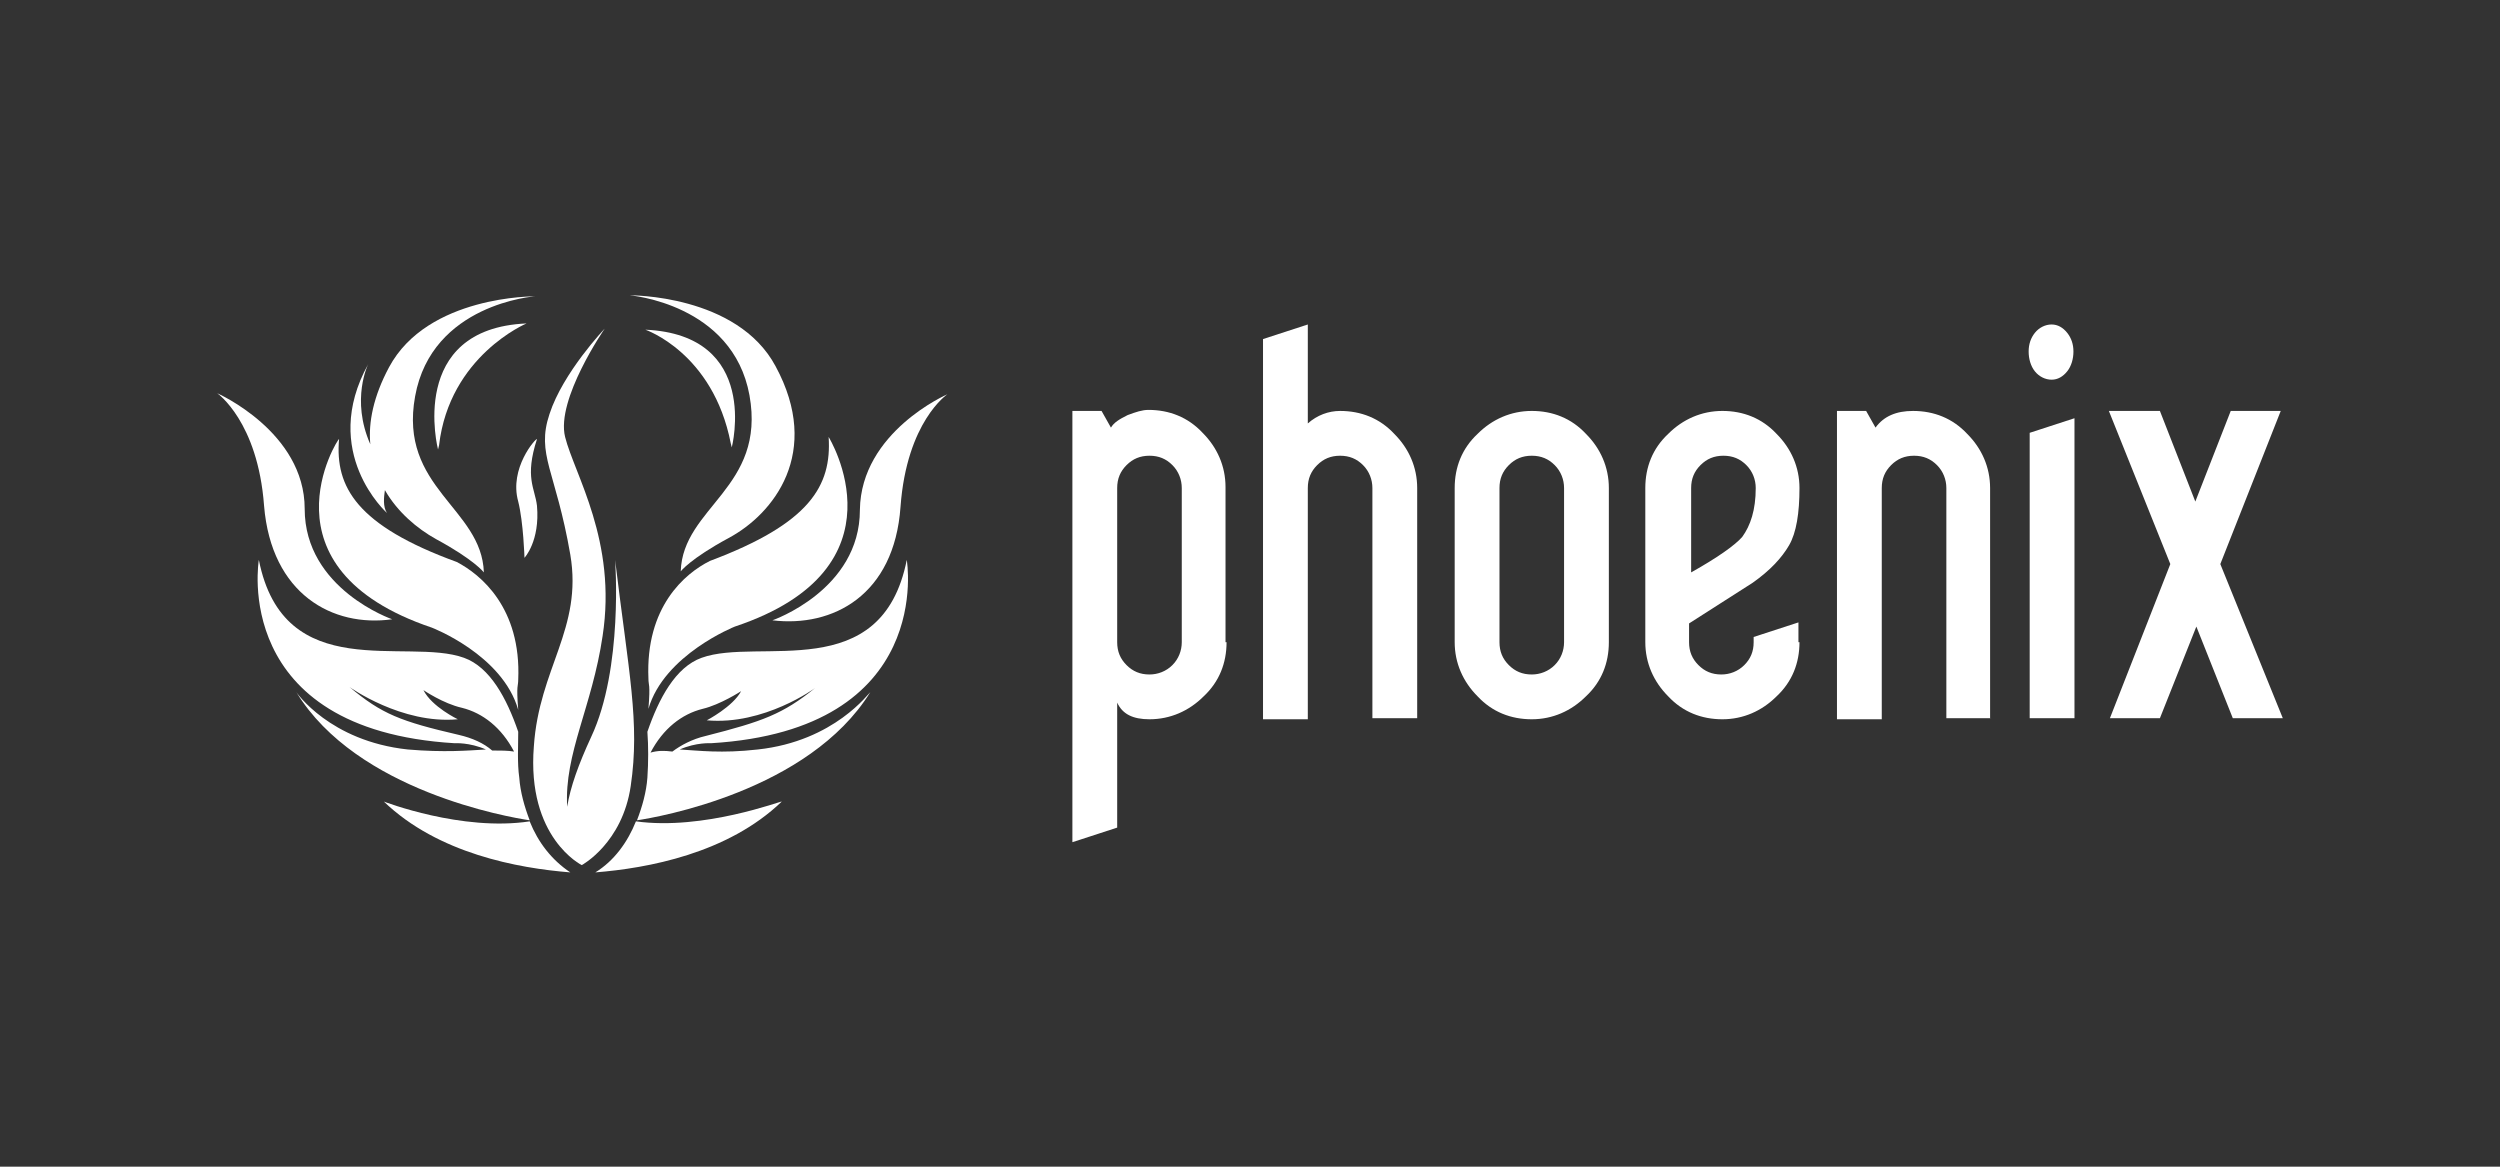<?xml version="1.0"?>
<svg width="240" height="112" xmlns="http://www.w3.org/2000/svg" xmlns:svg="http://www.w3.org/2000/svg">
    <rect width="100%" height="100%" fill="#333333" stroke="none"/>
    <g fill="#fff">
        <title>Phoenix logo</title>
        <g id="phoenix_text">
            <g id="svg_24">
                <g id="svg_25">
                    <path id="svg_26" d="m117.75,61.65c0,2 -0.7,3.8 -2.2,5.2c-1.4,1.4 -3.2,2.2 -5.2,2.2c-1.6,0 -2.6,-0.5 -3.1,-1.6l0,12l-4.3,1.4l0,-41.4l2.8,0l0.9,1.6c0.3,-0.5 0.8,-0.8 1.6,-1.2c0.8,-0.3 1.4,-0.5 2,-0.5c2,0 3.8,0.7 5.2,2.2c1.4,1.4 2.2,3.2 2.2,5.2l0,14.9l0.1,0zm-4.3,0l0,-14.8c0,-0.8 -0.3,-1.6 -0.9,-2.2c-0.6,-0.6 -1.3,-0.9 -2.2,-0.9c-0.9,0 -1.6,0.3 -2.2,0.9c-0.6,0.6 -0.9,1.3 -0.9,2.2l0,14.8c0,0.9 0.3,1.6 0.9,2.2c0.6,0.6 1.3,0.9 2.2,0.9c0.8,0 1.6,-0.3 2.2,-0.9c0.6,-0.6 0.9,-1.4 0.9,-2.2z"/>
                    <path id="svg_27" d="m136.05,68.95l-4.3,0l0,-22.1c0,-0.8 -0.3,-1.6 -0.9,-2.2c-0.6,-0.6 -1.3,-0.9 -2.2,-0.9c-0.9,0 -1.6,0.3 -2.2,0.9c-0.6,0.6 -0.9,1.3 -0.9,2.2l0,22.2l-4.3,0l0,-36.5l4.3,-1.4l0,9.5c0.9,-0.8 2,-1.2 3.1,-1.2c2,0 3.8,0.7 5.2,2.2c1.4,1.4 2.2,3.2 2.2,5.2l0,22.1z"/>
                    <path id="svg_28" d="m154.45,61.65c0,2 -0.7,3.8 -2.2,5.2c-1.4,1.4 -3.2,2.2 -5.2,2.2c-2,0 -3.8,-0.7 -5.2,-2.2c-1.4,-1.4 -2.2,-3.2 -2.2,-5.2l0,-14.8c0,-2 0.7,-3.8 2.2,-5.2c1.4,-1.4 3.2,-2.2 5.2,-2.2c2,0 3.8,0.7 5.2,2.2c1.4,1.4 2.2,3.2 2.2,5.2l0,14.8zm-4.3,0l0,-14.8c0,-0.8 -0.3,-1.6 -0.9,-2.2c-0.6,-0.6 -1.3,-0.9 -2.2,-0.9c-0.9,0 -1.6,0.3 -2.2,0.9c-0.6,0.6 -0.9,1.3 -0.9,2.2l0,14.8c0,0.9 0.3,1.6 0.9,2.2c0.6,0.6 1.3,0.9 2.2,0.9c0.8,0 1.6,-0.3 2.2,-0.9c0.6,-0.6 0.9,-1.4 0.9,-2.2z"/>
                    <path id="svg_29" d="m172.75,61.65c0,2 -0.7,3.8 -2.2,5.2c-1.4,1.4 -3.2,2.2 -5.2,2.2c-2,0 -3.8,-0.7 -5.2,-2.2c-1.4,-1.4 -2.2,-3.2 -2.2,-5.2l0,-14.8c0,-2 0.7,-3.8 2.2,-5.2c1.4,-1.4 3.2,-2.2 5.2,-2.2c2,0 3.8,0.7 5.2,2.2c1.4,1.4 2.2,3.2 2.2,5.2c0,2.4 -0.3,4.3 -1,5.5c-0.7,1.2 -1.8,2.4 -3.5,3.6c-2,1.3 -4.1,2.6 -6.1,3.9l0,1.8c0,0.9 0.3,1.6 0.9,2.2c0.6,0.6 1.3,0.9 2.2,0.9c0.8,0 1.6,-0.3 2.2,-0.9c0.6,-0.6 0.9,-1.3 0.9,-2.2l0,-0.5l4.3,-1.4l0,1.9l0.1,0zm-4.2,-14.8c0,-0.8 -0.3,-1.6 -0.9,-2.2c-0.6,-0.6 -1.3,-0.9 -2.2,-0.9c-0.9,0 -1.6,0.3 -2.2,0.9c-0.6,0.6 -0.9,1.3 -0.9,2.2l0,8.1c2.5,-1.4 4.2,-2.6 4.9,-3.4c0.8,-1.1 1.3,-2.6 1.3,-4.7z"/>
                    <path id="svg_30" d="m191.15,68.95l-4.3,0l0,-22.1c0,-0.8 -0.3,-1.6 -0.9,-2.2c-0.6,-0.6 -1.3,-0.9 -2.2,-0.9c-0.9,0 -1.6,0.3 -2.2,0.9c-0.6,0.6 -0.9,1.3 -0.9,2.2l0,22.2l-4.3,0l0,-29.6l2.8,0l0.9,1.6c0.8,-1.1 2,-1.6 3.6,-1.6c2,0 3.8,0.7 5.2,2.2c1.4,1.4 2.2,3.2 2.2,5.2l0,22.1l0.1,0z"/>
                    <path id="svg_31" d="m199.05,33.75c0,0.7 -0.2,1.4 -0.6,1.9c-0.4,0.5 -0.9,0.8 -1.5,0.8c-0.6,0 -1.2,-0.3 -1.6,-0.8c-0.4,-0.5 -0.6,-1.2 -0.6,-1.9c0,-0.7 0.2,-1.3 0.6,-1.8c0.4,-0.5 1,-0.8 1.6,-0.8c0.6,0 1.1,0.3 1.5,0.8c0.4,0.5 0.6,1.1 0.6,1.8zm0,35.2l-4.2,0l0,-27.4l4.3,-1.4l0,28.8l-0.1,0z"/>
                    <path id="svg_32" d="m219.15,68.95l-4.8,0l-3.5,-8.8l-3.5,8.8l-4.8,0l5.8,-14.8l-5.9,-14.7l4.9,0l3.4,8.7l3.4,-8.7l4.8,0l-5.8,14.7l6,14.8z"/>
                </g>
            </g>
            <g id="phoenix">
                <path id="svg_34" d="m60.55,75.45c0.9,-6.1 -0.2,-10.9 -1.5,-21.7c0,0 0.8,10.4 -2.3,17c-1.2,2.6 -2,4.8 -2.3,6.7c-0.3,-5.1 2.4,-9.6 3.4,-16.4c1.4,-9.1 -2.7,-15.5 -3.6,-19.1c-0.9,-3.6 3.8,-10.4 3.8,-10.4s-4,4.2 -5.3,8.2c-1.3,3.9 0.6,5.4 2,13.5c1.2,7.1 -3,10.9 -3.5,18.4c-0.7,8.8 4.6,11.4 4.6,11.4s3.9,-2.1 4.7,-7.6z"/>
                <g id="svg_35">
                    <path id="svg_36" d="m37.15,49.25c-0.4,-0.6 -0.3,-1.5 -0.2,-2.2c1.2,2.1 3.1,3.7 4.9,4.7c3.7,2 4.6,3.2 4.6,3.2c-0.2,-6.2 -8.2,-8.1 -6.6,-16.9c1.6,-8.9 11.5,-9.6 11.5,-9.6s-10.3,-0.1 -14,6.8c-1.5,2.8 -2,5.3 -1.8,7.4c-1.9,-4.3 -0.2,-7.7 -0.2,-7.7c-4.7,8.5 1.8,14.3 1.8,14.3z"/>
                    <path id="svg_37" d="m41.45,60.25c0,0 6.8,2.6 8.3,7.9c-0.2,-2.5 0,-2.2 0,-2.9c0.3,-6.9 -3.6,-10.1 -5.9,-11.3c-9.6,-3.5 -11.7,-7.2 -11.3,-11.8c-0.1,-0.1 -8,12.4 8.9,18.1z"/>
                    <path id="svg_38" d="m37.65,59.45c0,0 -8.4,-2.9 -8.4,-10.6c0,-7.4 -8.4,-11.1 -8.4,-11.1s3.9,2.7 4.5,10.8c0.7,8.5 6.6,11.7 12.3,10.9z"/>
                    <path id="svg_39" d="m71.95,37.95c1.6,8.9 -6.4,10.7 -6.6,16.9c0,0 0.9,-1.2 4.6,-3.2c4.3,-2.3 9,-8.2 4.5,-16.5c-3.7,-6.9 -14,-6.8 -14,-6.8s9.9,0.8 11.5,9.6z"/>
                    <path id="svg_40" d="m49.75,48.15c0.5,2 0.6,5.4 0.6,5.4s1.5,-1.6 1.2,-5c-0.2,-1.7 -1.2,-2.7 0,-6.4c-0.1,-0.1 -2.7,2.8 -1.8,6z"/>
                    <path id="svg_41" d="m68.15,53.85c-2.4,1.2 -6.2,4.4 -5.9,11.3c0,0.7 0.2,0.4 0,2.9c1.5,-5.2 8.3,-7.9 8.3,-7.9c16.8,-5.6 9,-18.2 9,-18.2c0.3,4.7 -1.8,8.3 -11.4,11.9z"/>
                    <path id="svg_42" d="m72.75,71.95c-3.5,0.4 -5.7,0.1 -7.5,0c1.6,-0.7 3,-0.6 3,-0.6c21.6,-1.3 18.8,-17.6 18.8,-17.6c-2.4,12.1 -14.2,7.4 -19.7,9.4c-2.5,0.9 -4.1,3.9 -5.2,7.1c0.1,1.4 0.1,2.9 0,4.4c-0.1,1.4 -0.5,2.8 -1,4.1c2,-0.3 16.5,-2.8 22.4,-12.3c-0.1,0 -3.4,4.7 -10.8,5.5zm-10.3,0.3c1.2,-2.3 3,-3.7 5,-4.2c1.7,-0.4 3.7,-1.7 3.7,-1.7c-0.8,1.5 -3.3,2.8 -3.3,2.8c5.5,0.5 10.4,-3.1 10.4,-3.1c-3.1,2.5 -5,3.2 -10.5,4.6c-1.3,0.3 -2.4,0.9 -3.2,1.5c-0.8,-0.1 -1.4,-0.1 -2.1,0.1zm-12.7,-2c-1.1,-3.2 -2.7,-6.2 -5.2,-7.1c-5.5,-2 -17.3,2.7 -19.7,-9.4c0,0 -2.8,16.3 18.8,17.6c0,0 1.4,-0.1 3,0.6c-1.7,0.1 -4,0.3 -7.5,0c-7.5,-0.8 -10.7,-5.5 -10.7,-5.5c5.8,9.5 20.4,12 22.4,12.3c-0.5,-1.3 -0.9,-2.7 -1,-4.1c-0.2,-1.4 -0.1,-3 -0.1,-4.4zm-2.5,1.8c-0.8,-0.7 -1.9,-1.2 -3.2,-1.5c-5.6,-1.3 -7.4,-2 -10.5,-4.6c0,0 5,3.6 10.4,3.1c0,0 -2.5,-1.2 -3.3,-2.8c0,0 1.9,1.3 3.7,1.7c2,0.5 3.8,1.9 5,4.2c-0.6,-0.1 -1.3,-0.1 -2.1,-0.1z"/>
                    <path id="svg_43" d="m82.55,48.95c0,7.7 -8.4,10.6 -8.4,10.6c5.8,0.7 11.7,-2.4 12.3,-10.9c0.6,-8.2 4.5,-10.8 4.5,-10.8s-8.3,3.6 -8.4,11.1z"/>
                    <path id="svg_44" d="m61.05,78.85c-0.8,2 -2.1,3.8 -3.9,4.9c5,-0.4 12.7,-1.8 17.9,-6.8c0,-0.1 -7.5,2.8 -14,1.9z"/>
                    <path id="svg_45" d="m50.85,78.85c-6.5,1 -14,-1.9 -14,-1.9c5.2,5 12.9,6.4 17.9,6.8c-1.8,-1.2 -3.1,-2.9 -3.9,-4.9z"/>
                </g>
                <path id="svg_46" d="m69.15,45.95"/>
                <path id="svg_47" d="m42.05,43.15l0.1,-0.4c1,-8.6 8.4,-11.7 8.4,-11.7c-11.5,0.5 -8.5,12.1 -8.5,12.1z"/>
                <path id="svg_48" d="m70.15,42.55l0.1,0.4c0,0 2.8,-10.8 -8.3,-11.3c0,0 6.5,2.2 8.2,10.9z"/>
            </g>
        </g>
    </g>
</svg>
